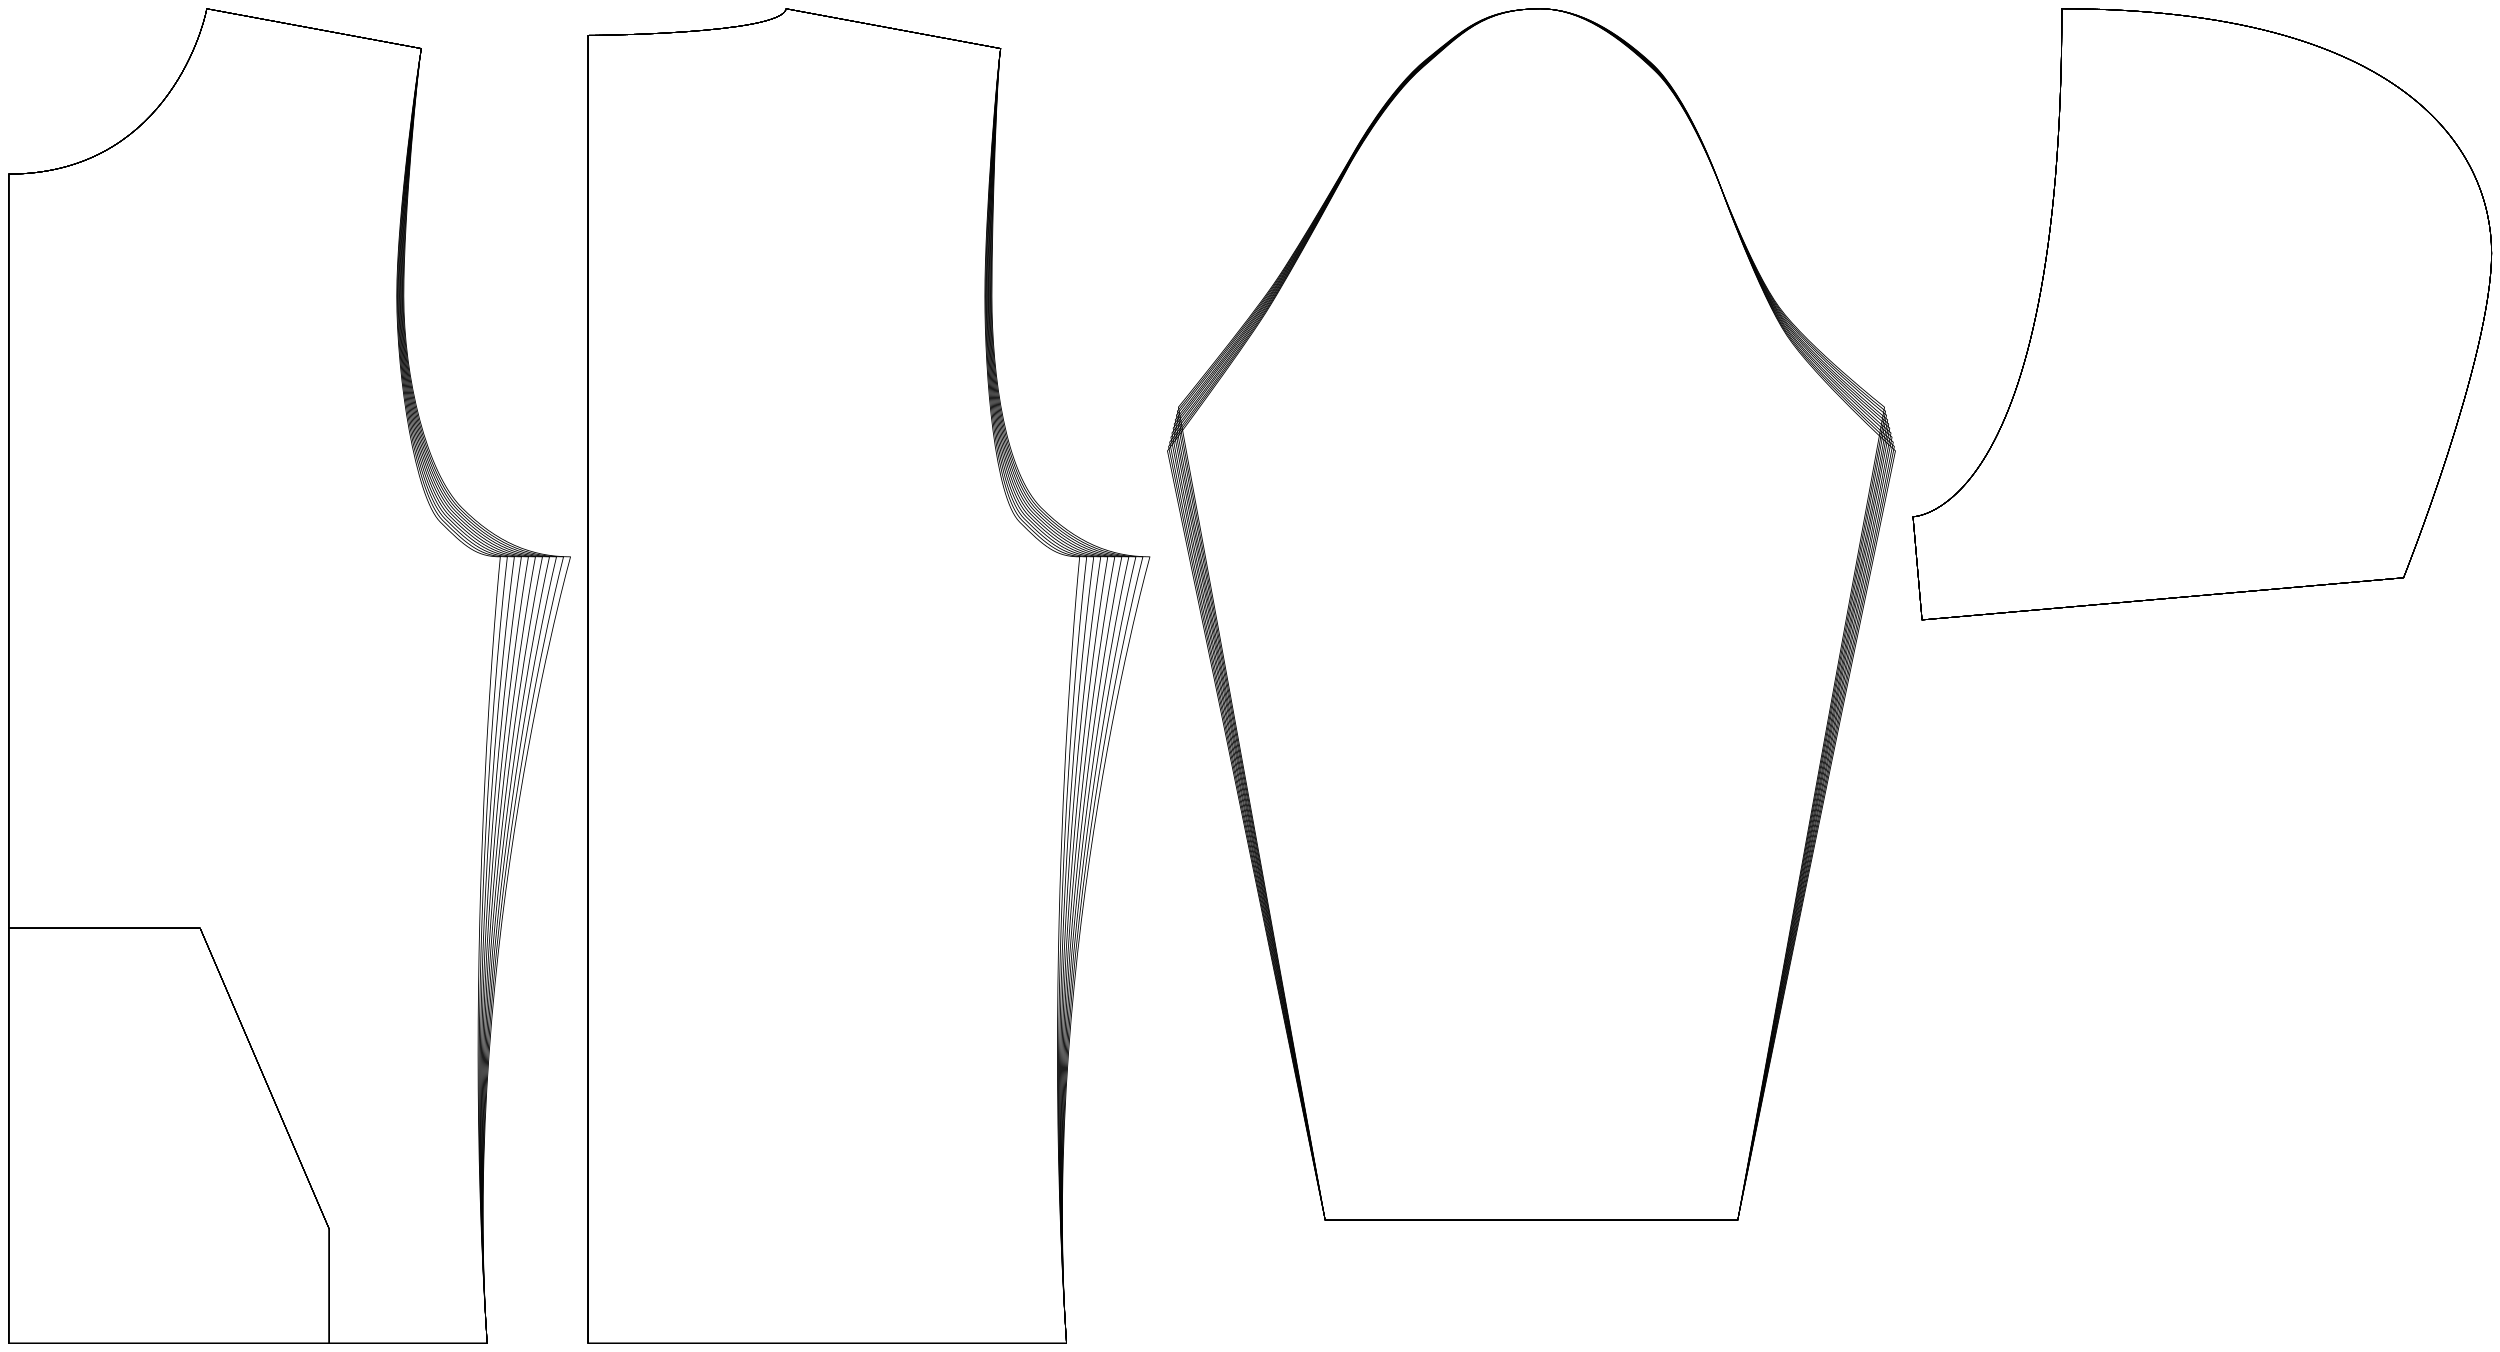 <?xml version="1.0" encoding="UTF-8" standalone="no"?>
<svg
    xmlns="http://www.w3.org/2000/svg"
    xmlns:svg="http://www.w3.org/2000/svg"
    xmlns:xlink="http://www.w3.org/1999/xlink"
    xmlns:freesewing="http://freesewing.org/namespaces/freesewing" viewBox ="0 0 1424 770"
    width ="1424mm"
    height ="770mm"
    freesewing:version ="1.5.0"
    freesewing:origin ="joost.core.freesewing.org" 
>

<style type="text/css">
    <![CDATA[
    path { fill: none; stroke: #000000; stroke-opacity:1; stroke-width: 0.5; stroke-miterlimit:4; stroke-dashoffset:0; stroke-linecap:round; stroke-linejoin:round; }
    path.hidden { fill: none; stroke: none; }]]>
</style>


<!-- Start of group #patternContainer -->
<g id="patternContainer" >
    
    <!-- Start of group #backBlock -->
    <g id="backBlock" >
    </g>
    <!-- End of group #backBlock -->
    
    <!-- Start of group #frontBlock -->
    <g id="frontBlock" >
    </g>
    <!-- End of group #frontBlock -->
    
    <!-- Start of group #sleeveBlock -->
    <g id="sleeveBlock" >
    </g>
    <!-- End of group #sleeveBlock -->
    
    <!-- Start of group #front -->
    <g id="front"  transform=" translate(5 0.172)  translate(0 0) " >
        <path class="hidden" id="2"  d=" M  0,4.828  L  320,4.828  L  320,765  L  0,765  z " />
<path transform="translate( 0, 0 )" style="stroke: hsl(26.9, 55%, 50%);" id="37"  d=" M  0,528.5  L  109,528.5  L  182.575,699.975  L  182.575,765 " />
<path transform="translate( 0, 0 )" style="stroke: hsl(26.9, 55%, 50%);" id="38"  d=" M  0,99  L  0,317  L  0,540  L  0,765  L  272.5,765  C  257.5,540  280,317  280,317  C  266.5,317  259.801,311.201  245.8,297.2  C  231.799,283.199  221,215.5  221,168.5  C  221,121.5  233.176,37.332  235,27.5  L  112.8,4.828  C  110.068,19.555  86.777,99  0,99  z " />
<path transform="translate( 0, 0 )" style="stroke: hsl(53.8, 55%, 50%);" id="77"  d=" M  0,528.5  L  109,528.5  L  182.575,699.975  L  182.575,765 " />
<path transform="translate( 0, 0 )" style="stroke: hsl(53.8, 55%, 50%);" id="78"  d=" M  0,99  L  0,317  L  0,540  L  0,765  L  272.5,765  C  257.5,540  284,317  284,317  C  269.6,317  261.824,310.922  247.151,296.249  C  232.478,281.576  221.4,215.5  221.4,168.5  C  221.4,121.5  233.176,37.332  235,27.5  L  112.8,4.828  C  110.068,19.555  86.777,99  0,99  z " />
<path transform="translate( 0, 0 )" style="stroke: hsl(80.7, 55%, 50%);" id="117"  d=" M  0,528.5  L  109,528.5  L  182.575,699.975  L  182.575,765 " />
<path transform="translate( 0, 0 )" style="stroke: hsl(80.7, 55%, 50%);" id="118"  d=" M  0,99  L  0,317  L  0,540  L  0,765  L  272.5,765  C  257.5,540  288,317  288,317  C  272.7,317  263.791,310.653  248.469,295.331  C  233.147,280.009  221.8,215.5  221.8,168.5  C  221.8,121.5  233.176,37.332  235,27.5  L  112.8,4.828  C  110.068,19.555  86.777,99  0,99  z " />
<path transform="translate( 0, 0 )" style="stroke: hsl(107.6, 55%, 50%);" id="157"  d=" M  0,528.5  L  109,528.5  L  182.575,699.975  L  182.575,765 " />
<path transform="translate( 0, 0 )" style="stroke: hsl(107.6, 55%, 50%);" id="158"  d=" M  0,99  L  0,317  L  0,540  L  0,765  L  272.5,765  C  257.5,540  292,317  292,317  C  275.8,317  265.707,310.393  249.757,294.443  C  233.807,278.493  222.2,215.5  222.2,168.5  C  222.2,121.5  233.176,37.332  235,27.5  L  112.8,4.828  C  110.068,19.555  86.777,99  0,99  z " />
<path transform="translate( 0, 0 )" style="stroke: hsl(134.5, 55%, 50%);" id="197"  d=" M  0,528.5  L  109,528.5  L  182.575,699.975  L  182.575,765 " />
<path transform="translate( 0, 0 )" style="stroke: hsl(134.5, 55%, 50%);" id="198"  d=" M  0,99  L  0,317  L  0,540  L  0,765  L  272.5,765  C  257.5,540  296,317  296,317  C  278.9,317  267.572,310.142  251.015,293.585  C  234.458,277.028  222.6,215.5  222.6,168.5  C  222.6,121.5  233.176,37.332  235,27.5  L  112.8,4.828  C  110.068,19.555  86.777,99  0,99  z " />
<path transform="translate( 0, 0 )" style="stroke: hsl(161.4, 55%, 50%);" id="237"  d=" M  0,528.5  L  109,528.5  L  182.575,699.975  L  182.575,765 " />
<path transform="translate( 0, 0 )" style="stroke: hsl(161.4, 55%, 50%);" id="238"  d=" M  0,99  L  0,317  L  0,540  L  0,765  L  272.5,765  C  257.5,540  300,317  300,317  C  282,317  269.389,309.899  252.245,292.755  C  235.101,275.611  223,215.5  223,168.5  C  223,121.5  233.176,37.332  235,27.5  L  112.8,4.828  C  110.068,19.555  86.777,99  0,99  z " />
<path transform="translate( 0, 0 )" style="stroke: hsl(188.3, 55%, 50%);" id="277"  d=" M  0,528.5  L  109,528.5  L  182.575,699.975  L  182.575,765 " />
<path transform="translate( 0, 0 )" style="stroke: hsl(188.3, 55%, 50%);" id="278"  d=" M  0,99  L  0,317  L  0,540  L  0,765  L  272.5,765  C  257.5,540  304,317  304,317  C  285.1,317  271.16,309.664  253.448,291.952  C  235.736,274.24  223.4,215.5  223.4,168.5  C  223.4,121.5  233.176,37.332  235,27.5  L  112.8,4.828  C  110.068,19.555  86.777,99  0,99  z " />
<path transform="translate( 0, 0 )" style="stroke: hsl(215.2, 55%, 50%);" id="317"  d=" M  0,528.5  L  109,528.5  L  182.575,699.975  L  182.575,765 " />
<path transform="translate( 0, 0 )" style="stroke: hsl(215.2, 55%, 50%);" id="318"  d=" M  0,99  L  0,317  L  0,540  L  0,765  L  272.5,765  C  257.5,540  308,317  308,317  C  288.2,317  272.888,309.436  254.626,291.174  C  236.364,272.912  223.8,215.5  223.8,168.5  C  223.8,121.5  233.176,37.332  235,27.5  L  112.8,4.828  C  110.068,19.555  86.777,99  0,99  z " />
<path transform="translate( 0, 0 )" style="stroke: hsl(242.1, 55%, 50%);" id="357"  d=" M  0,528.5  L  109,528.5  L  182.575,699.975  L  182.575,765 " />
<path transform="translate( 0, 0 )" style="stroke: hsl(242.1, 55%, 50%);" id="358"  d=" M  0,99  L  0,317  L  0,540  L  0,765  L  272.5,765  C  257.5,540  312,317  312,317  C  291.3,317  274.575,309.215  255.78,290.42  C  236.985,271.625  224.2,215.5  224.2,168.5  C  224.2,121.5  233.176,37.332  235,27.5  L  112.8,4.828  C  110.068,19.555  86.777,99  0,99  z " />
<path transform="translate( 0, 0 )" style="stroke: hsl(269, 55%, 50%);" id="397"  d=" M  0,528.5  L  109,528.5  L  182.575,699.975  L  182.575,765 " />
<path transform="translate( 0, 0 )" style="stroke: hsl(269, 55%, 50%);" id="398"  d=" M  0,99  L  0,317  L  0,540  L  0,765  L  272.5,765  C  257.5,540  316,317  316,317  C  294.4,317  276.223,309.001  256.911,289.689  C  237.599,270.377  224.6,215.5  224.6,168.5  C  224.6,121.5  233.176,37.332  235,27.5  L  112.8,4.828  C  110.068,19.555  86.777,99  0,99  z " />
<path transform="translate( 0, 0 )" style="stroke: hsl(295.9, 55%, 50%);" id="437"  d=" M  0,528.5  L  109,528.5  L  182.575,699.975  L  182.575,765 " />
<path transform="translate( 0, 0 )" style="stroke: hsl(295.9, 55%, 50%);" id="438"  d=" M  0,99  L  0,317  L  0,540  L  0,765  L  272.5,765  C  257.5,540  320,317  320,317  C  297.5,317  277.831,308.793  258.019,288.981  C  238.207,269.169  225,215.5  225,168.5  C  225,121.5  233.176,37.332  235,27.5  L  112.8,4.828  C  110.068,19.555  86.777,99  0,99  z " />
    </g>
    <!-- End of group #front -->
    
    <!-- Start of group #back -->
    <g id="back"  transform=" translate(5 0.172)  translate(330 0) " >
        <path class="hidden" id="3"  d=" M  0,4.828  L  320,4.828  L  320,765  L  0,765  z " />
<path transform="translate( 0, 0 )" style="stroke: hsl(26.9, 55%, 50%);" id="39"  d=" M  0,20  L  0,317  L  0,540  L  0,765  L  272.5,765  C  257.5,540  280,317  280,317  C  266.5,317  259.801,311.201  245.8,297.2  C  231.799,283.199  226,215.5  226,168.5  C  226,121.5  233.176,37.332  235,27.5  L  112.8,4.828  C  110.068,19.555  0,20  0,20  z " />
<path transform="translate( 0, 0 )" style="stroke: hsl(53.8, 55%, 50%);" id="79"  d=" M  0,20  L  0,317  L  0,540  L  0,765  L  272.5,765  C  257.5,540  284,317  284,317  C  269.6,317  261.824,310.922  247.151,296.249  C  232.478,281.576  226.4,215.5  226.4,168.5  C  226.4,121.5  233.176,37.332  235,27.5  L  112.8,4.828  C  110.068,19.555  0,20  0,20  z " />
<path transform="translate( 0, 0 )" style="stroke: hsl(80.7, 55%, 50%);" id="119"  d=" M  0,20  L  0,317  L  0,540  L  0,765  L  272.5,765  C  257.5,540  288,317  288,317  C  272.7,317  263.791,310.653  248.469,295.331  C  233.147,280.009  226.8,215.5  226.8,168.5  C  226.8,121.5  233.176,37.332  235,27.5  L  112.8,4.828  C  110.068,19.555  0,20  0,20  z " />
<path transform="translate( 0, 0 )" style="stroke: hsl(107.6, 55%, 50%);" id="159"  d=" M  0,20  L  0,317  L  0,540  L  0,765  L  272.5,765  C  257.5,540  292,317  292,317  C  275.8,317  265.707,310.393  249.757,294.443  C  233.807,278.493  227.2,215.5  227.2,168.5  C  227.2,121.5  233.176,37.332  235,27.5  L  112.8,4.828  C  110.068,19.555  0,20  0,20  z " />
<path transform="translate( 0, 0 )" style="stroke: hsl(134.5, 55%, 50%);" id="199"  d=" M  0,20  L  0,317  L  0,540  L  0,765  L  272.5,765  C  257.5,540  296,317  296,317  C  278.9,317  267.572,310.142  251.015,293.585  C  234.458,277.028  227.6,215.5  227.6,168.5  C  227.6,121.5  233.176,37.332  235,27.5  L  112.8,4.828  C  110.068,19.555  0,20  0,20  z " />
<path transform="translate( 0, 0 )" style="stroke: hsl(161.4, 55%, 50%);" id="239"  d=" M  0,20  L  0,317  L  0,540  L  0,765  L  272.5,765  C  257.5,540  300,317  300,317  C  282,317  269.389,309.899  252.245,292.755  C  235.101,275.611  228,215.5  228,168.5  C  228,121.5  233.176,37.332  235,27.5  L  112.8,4.828  C  110.068,19.555  0,20  0,20  z " />
<path transform="translate( 0, 0 )" style="stroke: hsl(188.3, 55%, 50%);" id="279"  d=" M  0,20  L  0,317  L  0,540  L  0,765  L  272.5,765  C  257.5,540  304,317  304,317  C  285.1,317  271.16,309.664  253.448,291.952  C  235.736,274.24  228.4,215.5  228.4,168.5  C  228.4,121.5  233.176,37.332  235,27.5  L  112.8,4.828  C  110.068,19.555  0,20  0,20  z " />
<path transform="translate( 0, 0 )" style="stroke: hsl(215.2, 55%, 50%);" id="319"  d=" M  0,20  L  0,317  L  0,540  L  0,765  L  272.5,765  C  257.5,540  308,317  308,317  C  288.2,317  272.888,309.436  254.626,291.174  C  236.364,272.912  228.8,215.5  228.8,168.5  C  228.8,121.5  233.176,37.332  235,27.5  L  112.8,4.828  C  110.068,19.555  0,20  0,20  z " />
<path transform="translate( 0, 0 )" style="stroke: hsl(242.1, 55%, 50%);" id="359"  d=" M  0,20  L  0,317  L  0,540  L  0,765  L  272.5,765  C  257.5,540  312,317  312,317  C  291.3,317  274.575,309.215  255.78,290.42  C  236.985,271.625  229.2,215.5  229.2,168.5  C  229.2,121.5  233.176,37.332  235,27.5  L  112.8,4.828  C  110.068,19.555  0,20  0,20  z " />
<path transform="translate( 0, 0 )" style="stroke: hsl(269, 55%, 50%);" id="399"  d=" M  0,20  L  0,317  L  0,540  L  0,765  L  272.5,765  C  257.5,540  316,317  316,317  C  294.4,317  276.223,309.001  256.911,289.689  C  237.599,270.377  229.6,215.5  229.6,168.5  C  229.6,121.5  233.176,37.332  235,27.5  L  112.8,4.828  C  110.068,19.555  0,20  0,20  z " />
<path transform="translate( 0, 0 )" style="stroke: hsl(295.9, 55%, 50%);" id="439"  d=" M  0,20  L  0,317  L  0,540  L  0,765  L  272.5,765  C  257.5,540  320,317  320,317  C  297.5,317  277.831,308.793  258.019,288.981  C  238.207,269.169  230,215.5  230,168.5  C  230,121.5  233.176,37.332  235,27.5  L  112.8,4.828  C  110.068,19.555  0,20  0,20  z " />
    </g>
    <!-- End of group #back -->
    
    <!-- Start of group #sleeve -->
    <g id="sleeve"  transform=" translate(212.333 5)  translate(660 0) " >
        <path class="hidden" id="4"  d=" M  -207.333,0  L  207.333,0  L  207.333,690  L  -207.333,690  z " />
<path transform="translate( 0, 0 )" style="stroke: hsl(26.9, 55%, 50%);" id="40"  d=" M  -117.5,690  L  -201.107,226.927  C  -201.107,226.927  -162.089,178.99  -146.71,156.616  C  -131.331,134.242  -100.554,80.642  -100.554,80.642  C  -100.554,80.642  -80.842,45.605  -59.662,28.619  C  -38.482,11.633  -27.15,-0  5,0  C  27.15,0  48.102,12.547  68.221,30.777  C  88.34,49.007  105.554,95.642  105.554,95.642  C  105.554,95.642  125.225,148.16  141.202,170.111  C  157.179,192.062  201.107,226.927  201.107,226.927  L  117.5,690  z " />
<path transform="translate( 0, 0 )" style="stroke: hsl(53.8, 55%, 50%);" id="80"  d=" M  -117.5,690  L  -201.674,229.196  C  -201.674,229.196  -162.469,180.605  -147.125,158.115  C  -131.781,135.625  -100.837,81.399  -100.837,81.399  C  -100.837,81.399  -81.025,46.128  -59.84,29.027  C  -38.655,11.926  -27.226,-0  5,0  C  27.226,0  48.278,12.862  68.406,31.195  C  88.534,49.528  105.837,96.399  105.837,96.399  C  105.837,96.399  125.66,149.499  141.593,171.576  C  157.526,193.653  201.674,229.196  201.674,229.196  L  117.5,690  z " />
<path transform="translate( 0, 0 )" style="stroke: hsl(80.7, 55%, 50%);" id="120"  d=" M  -117.5,690  L  -202.247,231.488  C  -202.247,231.488  -162.854,182.236  -147.545,159.629  C  -132.236,137.022  -101.124,82.163  -101.124,82.163  C  -101.124,82.163  -81.211,46.656  -60.021,29.439  C  -38.831,12.222  -27.303,-0  5,0  C  27.303,0  48.455,13.181  68.593,31.618  C  88.731,50.055  106.124,97.163  106.124,97.163  C  106.124,97.163  126.099,150.851  141.988,173.055  C  157.877,195.259  202.247,231.488  202.247,231.488  L  117.5,690  z " />
<path transform="translate( 0, 0 )" style="stroke: hsl(107.6, 55%, 50%);" id="160"  d=" M  -117.5,690  L  -202.916,234.163  C  -202.916,234.163  -163.306,184.139  -148.036,161.396  C  -132.766,138.653  -101.458,83.054  -101.458,83.054  C  -101.458,83.054  -81.428,47.272  -60.231,29.92  C  -39.034,12.568  -27.394,-0  5,0  C  27.394,0  48.662,13.551  68.811,32.11  C  88.96,50.669  106.458,98.054  106.458,98.054  C  106.458,98.054  126.61,152.431  142.449,174.781  C  158.288,197.131  202.916,234.163  202.916,234.163  L  117.5,690  z " />
<path transform="translate( 0, 0 )" style="stroke: hsl(134.5, 55%, 50%);" id="200"  d=" M  -117.5,690  L  -203.501,236.505  C  -203.501,236.505  -163.701,185.804  -148.465,162.943  C  -133.229,140.082  -101.751,83.835  -101.751,83.835  C  -101.751,83.835  -81.616,47.81  -60.413,30.34  C  -39.21,12.87  -27.473,-0  5,0  C  27.473,0  48.842,13.875  69.001,32.54  C  89.16,51.205  106.751,98.835  106.751,98.835  C  106.751,98.835  127.057,153.818  142.853,176.295  C  158.649,198.772  203.501,236.505  203.501,236.505  L  117.5,690  z " />
<path transform="translate( 0, 0 )" style="stroke: hsl(161.4, 55%, 50%);" id="240"  d=" M  -117.5,690  L  -204.093,238.87  C  -204.093,238.87  -164.103,187.484  -148.9,164.505  C  -133.697,141.526  -102.047,84.623  -102.047,84.623  C  -102.047,84.623  -81.807,48.353  -60.598,30.765  C  -39.389,13.177  -27.553,-0  5,0  C  27.553,0  49.022,14.203  69.192,32.974  C  89.362,51.745  107.047,99.623  107.047,99.623  C  107.047,99.623  127.51,155.218  143.264,177.823  C  159.018,200.428  204.093,238.87  204.093,238.87  L  117.5,690  z " />
<path transform="translate( 0, 0 )" style="stroke: hsl(188.3, 55%, 50%);" id="280"  d=" M  -117.5,690  L  -204.783,241.631  C  -204.783,241.631  -164.57,189.446  -149.406,166.33  C  -134.242,143.214  -102.392,85.544  -102.392,85.544  C  -102.392,85.544  -82.029,48.986  -60.813,31.261  C  -39.597,13.536  -27.646,-0  5,0  C  27.646,0  49.233,14.587  69.415,33.482  C  89.597,52.377  107.392,100.544  107.392,100.544  C  107.392,100.544  128.037,156.856  143.742,179.608  C  159.447,202.36  204.783,241.631  204.783,241.631  L  117.5,690  z " />
<path transform="translate( 0, 0 )" style="stroke: hsl(215.2, 55%, 50%);" id="320"  d=" M  -117.5,690  L  -205.387,244.047  C  -205.387,244.047  -164.98,191.161  -149.85,167.926  C  -134.72,144.691  -102.694,86.349  -102.694,86.349  C  -102.694,86.349  -82.223,49.538  -61.001,31.694  C  -39.779,13.85  -27.727,-0  5,0  C  27.727,0  49.418,14.924  69.61,33.926  C  89.802,52.928  107.694,101.349  107.694,101.349  C  107.694,101.349  128.501,158.293  144.164,181.172  C  159.827,204.051  205.387,244.047  205.387,244.047  L  117.5,690  z " />
<path transform="translate( 0, 0 )" style="stroke: hsl(242.1, 55%, 50%);" id="360"  d=" M  -117.5,690  L  -206.092,246.868  C  -206.092,246.868  -165.462,193.163  -150.369,169.79  C  -135.276,146.417  -103.046,87.289  -103.046,87.289  C  -103.046,87.289  -82.447,50.181  -61.218,32.198  C  -39.989,14.215  -27.822,-0  5,0  C  27.822,0  49.631,15.316  69.835,34.443  C  90.039,53.57  108.046,102.289  108.046,102.289  C  108.046,102.289  129.039,159.97  144.654,182.997  C  160.269,206.024  206.092,246.868  206.092,246.868  L  117.5,690  z " />
<path transform="translate( 0, 0 )" style="stroke: hsl(269, 55%, 50%);" id="400"  d=" M  -117.5,690  L  -206.709,249.337  C  -206.709,249.337  -165.883,194.916  -150.823,171.423  C  -135.763,147.93  -103.355,88.112  -103.355,88.112  C  -103.355,88.112  -82.644,50.745  -61.408,32.641  C  -40.172,14.537  -27.906,-0  5,0  C  27.906,0  49.817,15.657  70.033,34.894  C  90.249,54.131  108.355,103.112  108.355,103.112  C  108.355,103.112  129.511,161.442  145.086,184.597  C  160.661,207.752  206.709,249.337  206.709,249.337  L  117.5,690  z " />
<path transform="translate( 0, 0 )" style="stroke: hsl(295.9, 55%, 50%);" id="440"  d=" M  -117.5,690  L  -207.333,251.83  C  -207.333,251.83  -166.31,196.684  -151.282,173.071  C  -136.254,149.458  -103.667,88.943  -103.667,88.943  C  -103.667,88.943  -82.843,51.313  -61.6,33.087  C  -40.357,14.861  -27.99,-0  5,0  C  27.99,0  50.005,16.004  70.232,35.351  C  90.459,54.698  108.667,103.943  108.667,103.943  C  108.667,103.943  129.988,162.928  145.522,186.212  C  161.056,209.496  207.333,251.83  207.333,251.83  L  117.5,690  z " />
    </g>
    <!-- End of group #sleeve -->
    
    <!-- Start of group #hood -->
    <g id="hood"  transform=" translate(10.142 353.1)  translate(1084.666 0) " >
        <path class="hidden" id="5"  d=" M  -5.142,-348.1  L  324.426,-348.1  L  324.426,0  L  -5.142,0  z " />
<path transform="translate( 0, 0 )" style="stroke: hsl(26.9, 55%, 50%);" id="41"  d=" M  0,0  L  -5.142,-58.775  C  -5.142,-58.775  79.65,-58.775  79.65,-348.1  C  274.276,-348.1  324.426,-267.86  324.426,-208.86  C  324.426,-149.86  274.276,-23.996  274.276,-23.996  L  0,0  z " />
<path transform="translate( 0, 0 )" style="stroke: hsl(53.8, 55%, 50%);" id="81"  d=" M  0,0  L  -5.142,-58.775  C  -5.142,-58.775  79.65,-58.775  79.65,-348.1  C  274.276,-348.1  324.426,-267.86  324.426,-208.86  C  324.426,-149.86  274.276,-23.996  274.276,-23.996  L  0,0  z " />
<path transform="translate( 0, 0 )" style="stroke: hsl(80.7, 55%, 50%);" id="121"  d=" M  0,0  L  -5.142,-58.775  C  -5.142,-58.775  79.65,-58.775  79.65,-348.1  C  274.276,-348.1  324.426,-267.86  324.426,-208.86  C  324.426,-149.86  274.276,-23.996  274.276,-23.996  L  0,0  z " />
<path transform="translate( 0, 0 )" style="stroke: hsl(107.6, 55%, 50%);" id="161"  d=" M  0,0  L  -5.142,-58.775  C  -5.142,-58.775  79.65,-58.775  79.65,-348.1  C  274.276,-348.1  324.426,-267.86  324.426,-208.86  C  324.426,-149.86  274.276,-23.996  274.276,-23.996  L  0,0  z " />
<path transform="translate( 0, 0 )" style="stroke: hsl(134.5, 55%, 50%);" id="201"  d=" M  0,0  L  -5.142,-58.775  C  -5.142,-58.775  79.65,-58.775  79.65,-348.1  C  274.276,-348.1  324.426,-267.86  324.426,-208.86  C  324.426,-149.86  274.276,-23.996  274.276,-23.996  L  0,0  z " />
<path transform="translate( 0, 0 )" style="stroke: hsl(161.4, 55%, 50%);" id="241"  d=" M  0,0  L  -5.142,-58.775  C  -5.142,-58.775  79.65,-58.775  79.65,-348.1  C  274.276,-348.1  324.426,-267.86  324.426,-208.86  C  324.426,-149.86  274.276,-23.996  274.276,-23.996  L  0,0  z " />
<path transform="translate( 0, 0 )" style="stroke: hsl(188.3, 55%, 50%);" id="281"  d=" M  0,0  L  -5.142,-58.775  C  -5.142,-58.775  79.65,-58.775  79.65,-348.1  C  274.276,-348.1  324.426,-267.86  324.426,-208.86  C  324.426,-149.86  274.276,-23.996  274.276,-23.996  L  0,0  z " />
<path transform="translate( 0, 0 )" style="stroke: hsl(215.2, 55%, 50%);" id="321"  d=" M  0,0  L  -5.142,-58.775  C  -5.142,-58.775  79.65,-58.775  79.65,-348.1  C  274.276,-348.1  324.426,-267.86  324.426,-208.86  C  324.426,-149.86  274.276,-23.996  274.276,-23.996  L  0,0  z " />
<path transform="translate( 0, 0 )" style="stroke: hsl(242.1, 55%, 50%);" id="361"  d=" M  0,0  L  -5.142,-58.775  C  -5.142,-58.775  79.65,-58.775  79.65,-348.1  C  274.276,-348.1  324.426,-267.86  324.426,-208.86  C  324.426,-149.86  274.276,-23.996  274.276,-23.996  L  0,0  z " />
<path transform="translate( 0, 0 )" style="stroke: hsl(269, 55%, 50%);" id="401"  d=" M  0,0  L  -5.142,-58.775  C  -5.142,-58.775  79.65,-58.775  79.65,-348.1  C  274.276,-348.1  324.426,-267.86  324.426,-208.86  C  324.426,-149.86  274.276,-23.996  274.276,-23.996  L  0,0  z " />
<path transform="translate( 0, 0 )" style="stroke: hsl(295.9, 55%, 50%);" id="441"  d=" M  0,0  L  -5.142,-58.775  C  -5.142,-58.775  79.65,-58.775  79.65,-348.1  C  274.276,-348.1  324.426,-267.86  324.426,-208.86  C  324.426,-149.86  274.276,-23.996  274.276,-23.996  L  0,0  z " />
    </g>
    <!-- End of group #hood -->
    
    <!-- Start of group #pouch -->
    <g id="pouch" >
    </g>
    <!-- End of group #pouch -->
    
    <!-- Start of group #sampler-front -->
    <g id="sampler-front" >
    </g>
    <!-- End of group #sampler-front -->
    
    <!-- Start of group #sampler-back -->
    <g id="sampler-back" >
    </g>
    <!-- End of group #sampler-back -->
    
    <!-- Start of group #sampler-sleeve -->
    <g id="sampler-sleeve" >
    </g>
    <!-- End of group #sampler-sleeve -->
    
    <!-- Start of group #sampler-hood -->
    <g id="sampler-hood" >
    </g>
    <!-- End of group #sampler-hood -->
</g>
<!-- End of group #patternContainer -->

</svg>

